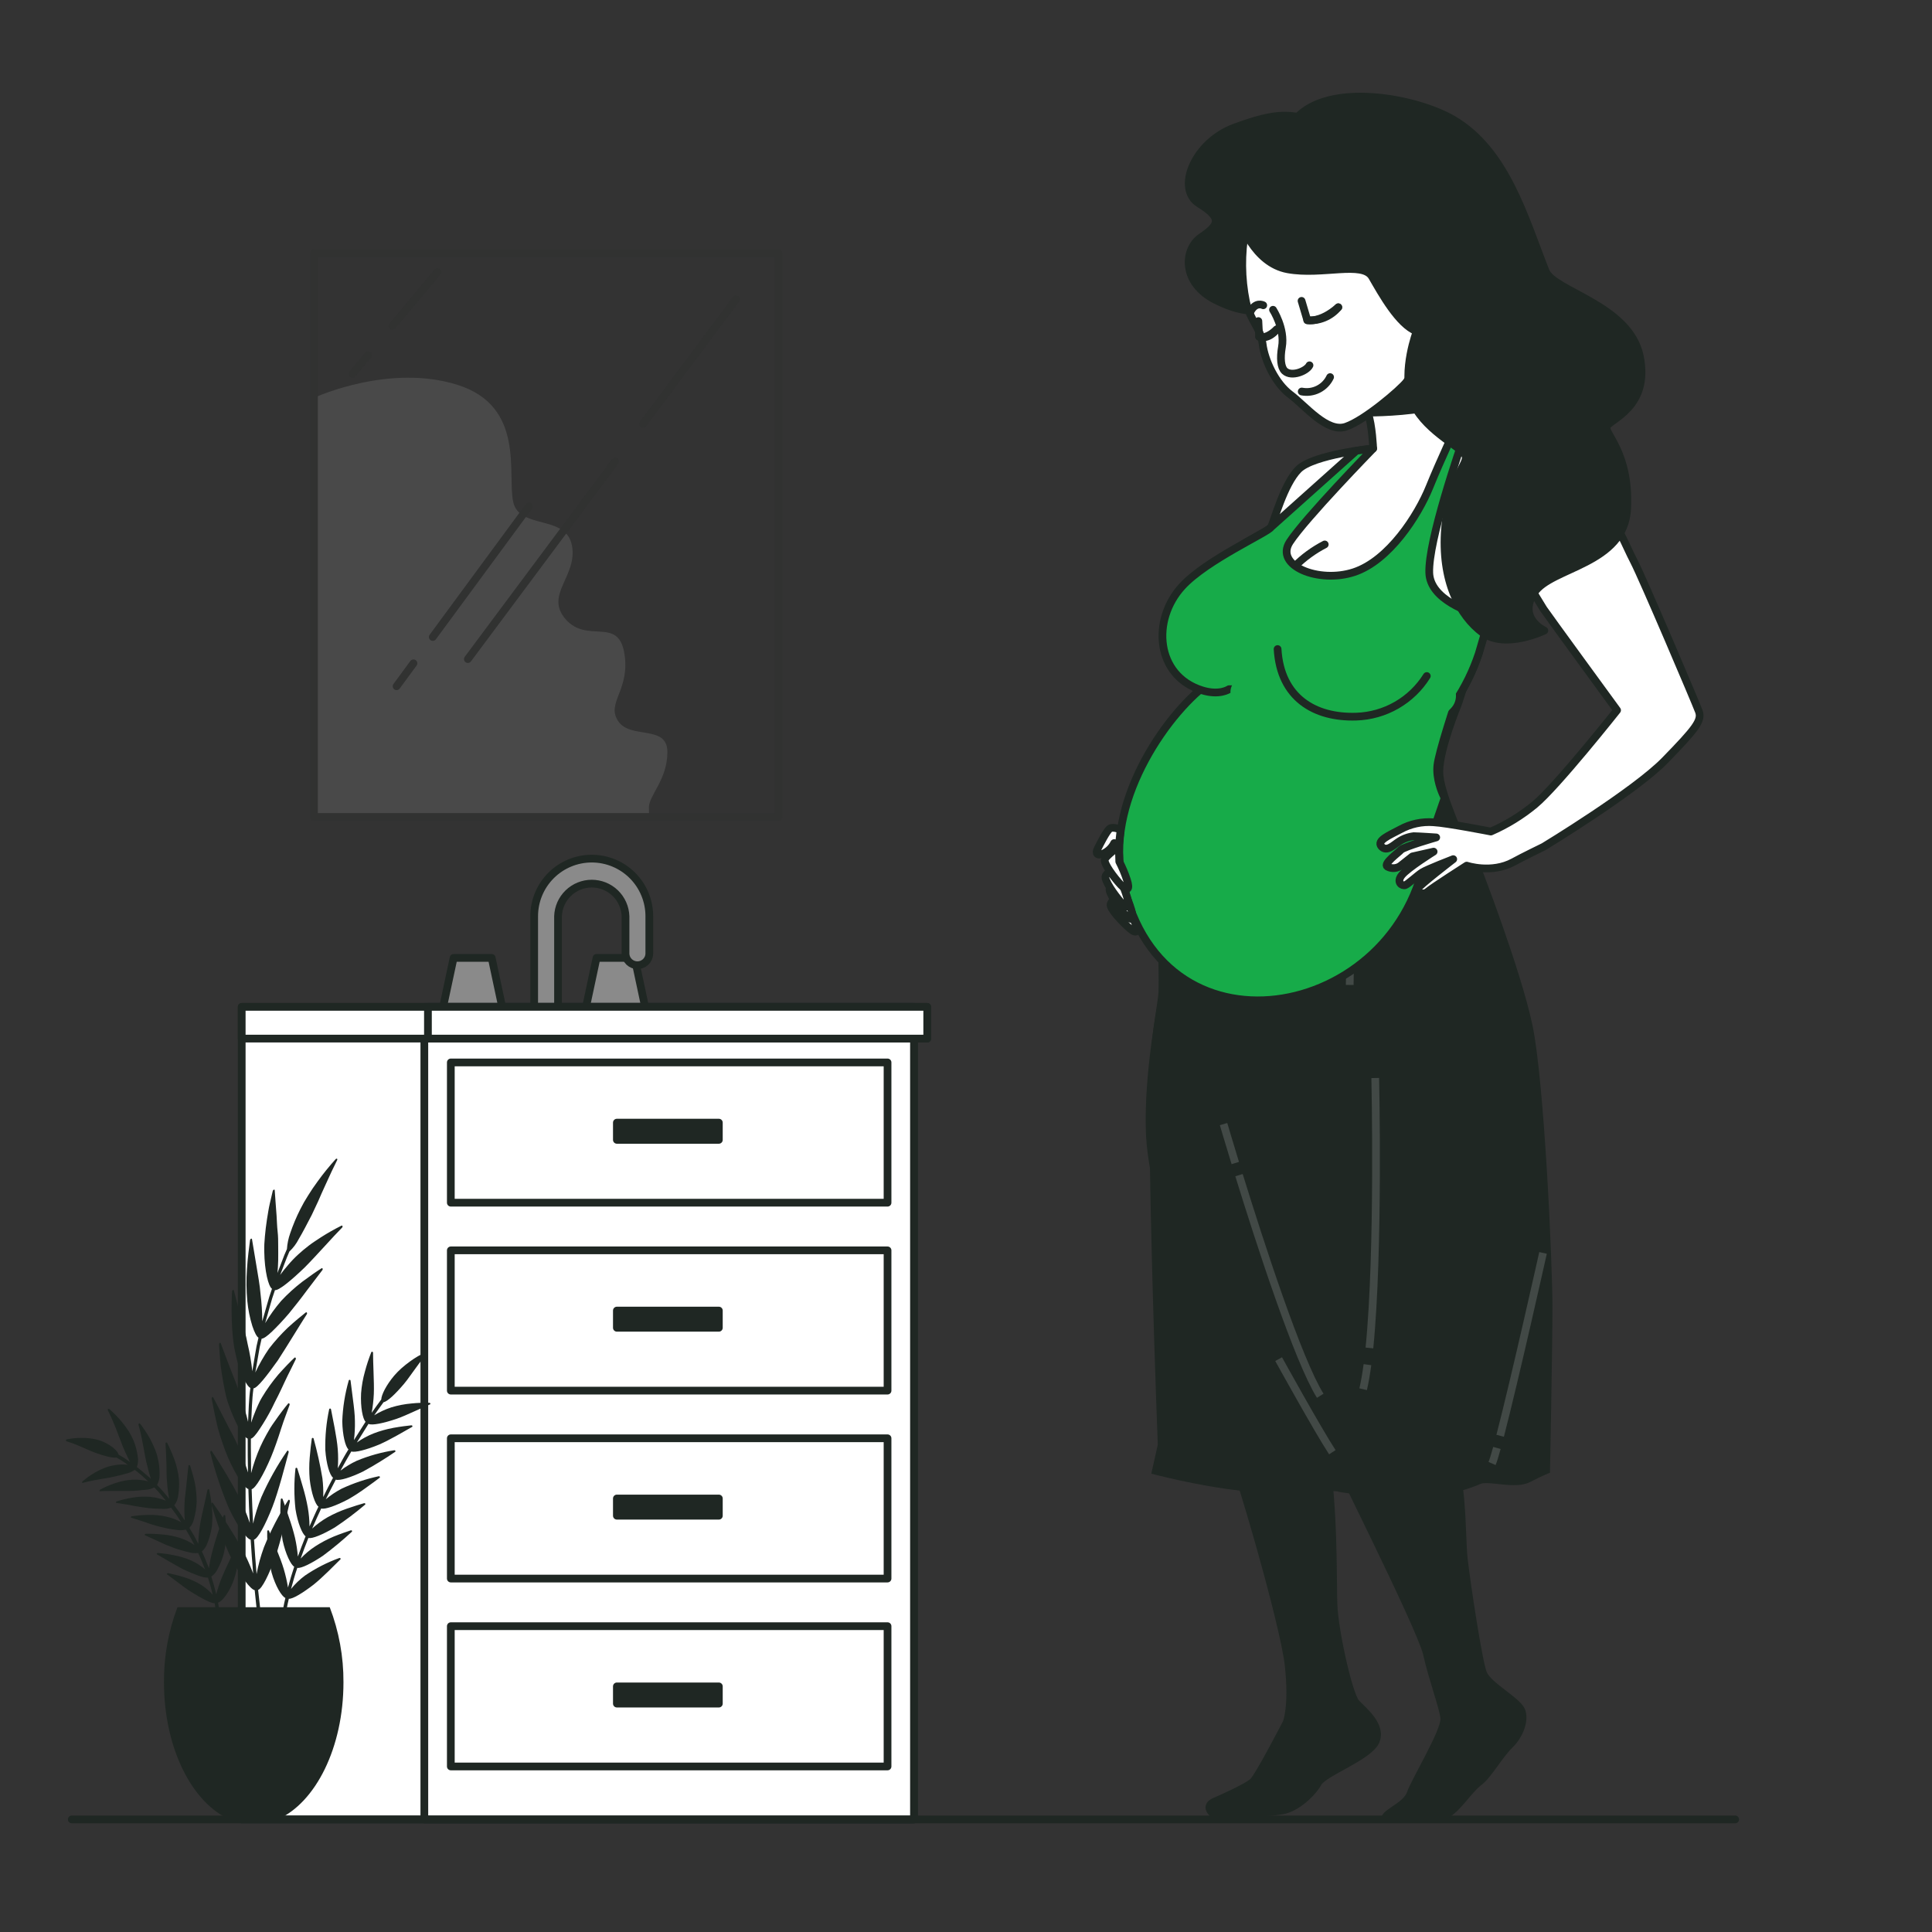 <svg width="200" height="200" viewBox="0 0 200 200" fill="none" xmlns="http://www.w3.org/2000/svg">
<rect x="0" y="0" width="200" height="200" fill="#333333" stroke="none"/>
<g opacity="0.12">
<path d="M63.995 74.652C62.716 72.737 65.269 71.446 64.632 67.623C63.995 63.799 60.797 66.665 58.56 64.108C56.324 61.55 59.839 59.635 59.201 56.44C58.564 53.246 53.771 54.837 53.129 51.968C52.488 49.098 54.408 42.064 47.362 39.84C40.316 37.615 32.665 41.114 32.665 41.114L32.489 42.958V84.572H67.209C67.189 84.215 67.173 83.874 67.173 83.598C67.173 82.32 69.089 80.724 69.089 77.847C69.089 74.969 65.269 76.568 63.995 74.652Z" fill="#1F2723"/>
<path opacity="0.93" d="M63.995 74.652C62.716 72.737 65.269 71.446 64.632 67.623C63.995 63.799 60.797 66.665 58.56 64.108C56.324 61.55 59.839 59.635 59.201 56.44C58.564 53.246 53.771 54.837 53.129 51.968C52.488 49.098 54.408 42.064 47.362 39.84C40.316 37.615 32.665 41.114 32.665 41.114L32.489 42.958V84.572H67.209C67.189 84.215 67.173 83.874 67.173 83.598C67.173 82.32 69.089 80.724 69.089 77.847C69.089 74.969 65.269 76.568 63.995 74.652Z" fill="white"/>
<path d="M80.588 26.212H32.505V84.572H80.588V26.212Z" stroke="#1F2723" stroke-width="0.8" stroke-linecap="round" stroke-linejoin="round"/>
<path d="M63.675 47.775L48.432 68.228" stroke="#1F2723" stroke-width="0.8" stroke-linecap="round" stroke-linejoin="round"/>
<path d="M76.191 30.982L66.572 43.888" stroke="#1F2723" stroke-width="0.8" stroke-linecap="round" stroke-linejoin="round"/>
<path d="M42.801 68.664L41.054 71.041" stroke="#1F2723" stroke-width="0.8" stroke-linecap="round" stroke-linejoin="round"/>
<path d="M54.757 52.416L44.801 65.943" stroke="#1F2723" stroke-width="0.8" stroke-linecap="round" stroke-linejoin="round"/>
<path d="M38.096 36.777L36.485 38.713" stroke="#1F2723" stroke-width="0.8" stroke-linecap="round" stroke-linejoin="round"/>
<path d="M45.27 28.172L40.633 33.735" stroke="#1F2723" stroke-width="0.8" stroke-linecap="round" stroke-linejoin="round"/>
</g>
<path d="M52.216 105.325H45.639L46.957 99.161H50.901L52.216 105.325Z" fill="#8A8A8A" stroke="#1F2723" stroke-width="0.8" stroke-linecap="round" stroke-linejoin="round"/>
<path d="M67.013 105.325H60.436L61.751 99.161H65.698L67.013 105.325Z" fill="#8A8A8A" stroke="#1F2723" stroke-width="0.8" stroke-linecap="round" stroke-linejoin="round"/>
<path d="M56.532 106.772C56.37 106.772 56.21 106.74 56.06 106.678C55.91 106.616 55.774 106.525 55.66 106.41C55.545 106.295 55.454 106.159 55.392 106.01C55.33 105.86 55.298 105.699 55.298 105.537V94.844C55.298 93.263 55.926 91.748 57.044 90.63C58.161 89.512 59.677 88.884 61.258 88.884C62.838 88.884 64.354 89.512 65.472 90.63C66.59 91.748 67.217 93.263 67.217 94.844V98.756C67.2 99.071 67.062 99.367 66.833 99.583C66.603 99.799 66.3 99.92 65.985 99.92C65.67 99.92 65.367 99.799 65.137 99.583C64.908 99.367 64.77 99.071 64.753 98.756V94.848C64.722 93.942 64.34 93.084 63.689 92.454C63.037 91.824 62.166 91.472 61.26 91.472C60.353 91.472 59.482 91.824 58.831 92.454C58.179 93.084 57.797 93.942 57.767 94.848V105.529C57.768 105.692 57.737 105.853 57.675 106.004C57.614 106.155 57.523 106.292 57.408 106.407C57.293 106.523 57.157 106.614 57.007 106.677C56.856 106.739 56.695 106.772 56.532 106.772Z" fill="#8A8A8A" stroke="#1F2723" stroke-width="0.8" stroke-linecap="round" stroke-linejoin="round"/>
<path d="M94.615 104.231H25.022V188.345H94.615V104.231Z" fill="white" stroke="#1F2723" stroke-width="0.8" stroke-linecap="round" stroke-linejoin="round"/>
<path d="M94.615 104.231H43.927V188.345H94.615V104.231Z" fill="white" stroke="#1F2723" stroke-width="0.8" stroke-linecap="round" stroke-linejoin="round"/>
<path d="M95.986 104.231H25.022V107.517H95.986V104.231Z" fill="white" stroke="#1F2723" stroke-width="0.8" stroke-linecap="round" stroke-linejoin="round"/>
<path d="M95.986 104.231H44.3V107.517H95.986V104.231Z" fill="white" stroke="#1F2723" stroke-width="0.8" stroke-linecap="round" stroke-linejoin="round"/>
<path d="M91.878 109.982H46.669V124.503H91.878V109.982Z" fill="white" stroke="#1F2723" stroke-width="0.8" stroke-linecap="round" stroke-linejoin="round"/>
<path d="M74.415 116.214H63.858V117.998H74.415V116.214Z" fill="#1F2723" stroke="#1F2723" stroke-width="0.8" stroke-linecap="round" stroke-linejoin="round"/>
<path d="M91.878 129.437H46.669V143.957H91.878V129.437Z" fill="white" stroke="#1F2723" stroke-width="0.8" stroke-linecap="round" stroke-linejoin="round"/>
<path d="M74.415 135.669H63.858V137.452H74.415V135.669Z" fill="#1F2723" stroke="#1F2723" stroke-width="0.8" stroke-linecap="round" stroke-linejoin="round"/>
<path d="M91.878 148.891H46.669V163.411H91.878V148.891Z" fill="white" stroke="#1F2723" stroke-width="0.8" stroke-linecap="round" stroke-linejoin="round"/>
<path d="M74.415 155.123H63.858V156.907H74.415V155.123Z" fill="#1F2723" stroke="#1F2723" stroke-width="0.8" stroke-linecap="round" stroke-linejoin="round"/>
<path d="M91.878 168.341H46.669V182.862H91.878V168.341Z" fill="white" stroke="#1F2723" stroke-width="0.8" stroke-linecap="round" stroke-linejoin="round"/>
<path d="M74.415 174.574H63.858V176.357H74.415V174.574Z" fill="#1F2723" stroke="#1F2723" stroke-width="0.8" stroke-linecap="round" stroke-linejoin="round"/>
<path d="M7.431 188.345H179.627" stroke="#1F2723" stroke-width="0.8" stroke-linecap="round" stroke-linejoin="round"/>
<path d="M16.329 150.935C16.259 150.61 16.157 150.293 16.024 149.989C15.886 149.644 15.728 149.307 15.552 148.979C15.243 148.417 14.891 147.881 14.497 147.376C14.483 147.361 14.464 147.351 14.444 147.347C14.423 147.344 14.402 147.347 14.384 147.356C14.365 147.366 14.35 147.381 14.341 147.4C14.332 147.418 14.329 147.44 14.333 147.46C14.389 147.672 14.457 147.957 14.537 148.262C14.618 148.566 14.682 148.955 14.754 149.32C14.91 150.045 15.014 150.819 15.155 151.368L15.391 152.322C15.456 152.578 15.533 152.831 15.624 153.079L14.898 152.462C14.666 152.249 14.405 152.061 14.161 151.865C14.291 151.535 14.327 151.176 14.265 150.827C14.193 150.227 14.04 149.641 13.808 149.083C13.673 148.776 13.518 148.479 13.343 148.193C13.138 147.875 12.916 147.567 12.678 147.272C12.264 146.762 11.805 146.29 11.307 145.861C11.29 145.848 11.27 145.841 11.249 145.84C11.227 145.84 11.207 145.847 11.19 145.86C11.173 145.873 11.161 145.891 11.155 145.911C11.149 145.932 11.151 145.953 11.159 145.973C11.259 146.177 11.391 146.446 11.528 146.751L11.952 147.753C12.217 148.45 12.498 149.175 12.706 149.72C12.842 150.049 12.974 150.354 13.107 150.618C13.239 150.883 13.343 151.139 13.451 151.34L12.874 150.939L12.273 150.582C12.241 150.46 12.182 150.346 12.101 150.249C11.98 150.104 11.846 149.97 11.7 149.849C11.281 149.53 10.814 149.28 10.317 149.107C9.723 148.928 9.106 148.843 8.486 148.855C7.947 148.841 7.408 148.894 6.882 149.011C6.802 149.031 6.81 149.175 6.882 149.195C7.363 149.346 7.836 149.522 8.297 149.724C8.846 149.949 9.407 150.229 9.86 150.386C10.798 150.73 11.648 150.951 12.053 150.883L12.65 151.235C12.842 151.356 13.051 151.492 13.223 151.636C12.974 151.606 12.724 151.596 12.473 151.604C12.176 151.626 11.88 151.666 11.588 151.724C11.298 151.787 11.015 151.877 10.742 151.993C10.439 152.113 10.146 152.255 9.864 152.418C9.58 152.582 9.319 152.75 9.095 152.911C8.87 153.071 8.694 153.231 8.546 153.348C8.486 153.4 8.486 153.532 8.546 153.512C8.818 153.428 9.283 153.328 9.82 153.223L10.654 153.075C10.93 153.035 11.207 152.991 11.455 152.935C12.021 152.811 12.562 152.702 13.014 152.562C13.351 152.492 13.669 152.356 13.952 152.161C14.189 152.354 14.437 152.53 14.662 152.734L15.339 153.352C15.096 153.286 14.848 153.239 14.598 153.211C14.301 153.172 14.002 153.161 13.704 153.179C13.076 153.217 12.457 153.344 11.864 153.556C11.574 153.651 11.289 153.761 11.011 153.885C10.75 154.005 10.534 154.117 10.369 154.205C10.297 154.245 10.273 154.374 10.341 154.37C10.642 154.342 11.143 154.346 11.692 154.342C11.976 154.342 12.261 154.342 12.554 154.342H13.383C13.956 154.342 14.534 154.277 14.986 154.229C15.33 154.217 15.668 154.133 15.976 153.981C16.409 154.41 16.778 154.887 17.179 155.356C16.666 155.147 16.126 155.012 15.576 154.955C14.945 154.903 14.311 154.931 13.688 155.039C13.145 155.129 12.61 155.256 12.085 155.42C12.005 155.448 11.964 155.572 12.033 155.576L13.403 155.796C13.948 155.917 14.606 156.009 15.095 156.081C15.626 156.15 16.162 156.187 16.698 156.193C17.04 156.227 17.386 156.188 17.712 156.077L18.257 156.814L18.766 157.58C18.278 157.313 17.754 157.117 17.211 156.999C16.586 156.862 15.947 156.802 15.307 156.822C14.753 156.835 14.2 156.881 13.652 156.959C13.564 156.959 13.511 157.087 13.58 157.111C13.872 157.211 14.381 157.372 14.934 157.54C15.485 157.747 16.047 157.923 16.618 158.065C17.145 158.2 17.68 158.3 18.221 158.366C18.56 158.431 18.91 158.424 19.247 158.345L19.708 159.147L20.137 159.949C19.679 159.633 19.178 159.386 18.65 159.215C18.042 159.016 17.412 158.893 16.774 158.846C16.215 158.791 15.653 158.768 15.091 158.778C15.002 158.778 14.934 158.895 15.002 158.923C15.311 159.055 15.78 159.291 16.333 159.532C16.855 159.787 17.39 160.014 17.936 160.213C18.447 160.401 18.969 160.555 19.499 160.674C19.828 160.777 20.175 160.809 20.517 160.766C20.782 161.319 21.002 161.888 21.227 162.458C20.805 162.095 20.336 161.793 19.832 161.56C19.247 161.304 18.636 161.116 18.008 160.999C17.459 160.886 16.904 160.808 16.345 160.766C16.257 160.766 16.177 160.866 16.245 160.903C16.533 161.059 16.974 161.339 17.495 161.632C18.016 161.925 18.561 162.249 19.018 162.478C20.096 162.975 21.107 163.379 21.527 163.311L21.792 164.189L22.02 165.075C21.648 164.664 21.219 164.309 20.746 164.021C20.199 163.699 19.616 163.442 19.01 163.255C18.483 163.093 17.948 162.96 17.407 162.854C17.323 162.854 17.231 162.931 17.287 162.975C17.531 163.167 17.984 163.476 18.437 163.828C18.89 164.181 19.407 164.558 19.852 164.83C20.846 165.447 21.808 165.973 22.221 165.969C22.332 166.564 22.405 167.167 22.437 167.772C22.437 167.844 22.517 167.9 22.617 167.904C22.639 167.907 22.66 167.904 22.681 167.898C22.701 167.892 22.721 167.881 22.737 167.868C22.753 167.854 22.767 167.837 22.777 167.818C22.787 167.798 22.792 167.777 22.794 167.756C22.763 167.135 22.689 166.516 22.573 165.904C22.974 165.796 23.692 164.914 24.177 163.636C24.406 162.988 24.56 162.315 24.633 161.632C24.706 161.024 24.744 160.413 24.746 159.8C24.745 159.778 24.737 159.758 24.722 159.741C24.707 159.725 24.687 159.715 24.666 159.712C24.644 159.709 24.622 159.714 24.604 159.726C24.585 159.737 24.572 159.755 24.565 159.776L23.792 161.48C23.467 162.153 23.154 162.83 22.938 163.363C22.72 163.91 22.535 164.47 22.385 165.039C22.313 164.73 22.229 164.425 22.148 164.117L21.876 163.207C22.166 163.005 22.394 162.728 22.537 162.405C22.825 161.886 23.042 161.331 23.183 160.754C23.336 160.086 23.414 159.403 23.415 158.718C23.415 158.113 23.383 157.508 23.319 156.907C23.319 156.814 23.171 156.814 23.139 156.907C23.018 157.307 22.782 157.989 22.553 158.678C22.325 159.367 22.113 160.077 21.976 160.626C21.821 161.193 21.706 161.77 21.631 162.353C21.403 161.764 21.171 161.175 20.898 160.602C21.163 160.369 21.362 160.071 21.475 159.736C21.692 159.185 21.845 158.611 21.932 158.025C22.003 157.351 22.003 156.671 21.932 155.997C21.872 155.398 21.781 154.803 21.66 154.213C21.64 154.121 21.499 154.137 21.479 154.233C21.399 154.634 21.235 155.34 21.078 156.049C20.922 156.758 20.746 157.496 20.678 158.053C20.589 158.634 20.538 159.221 20.525 159.808L20.084 158.967L19.604 158.165C19.842 157.906 20.006 157.588 20.08 157.243C20.238 156.674 20.332 156.09 20.361 155.5C20.362 154.827 20.297 154.156 20.169 153.496C20.012 152.795 19.812 152.129 19.68 151.72C19.652 151.624 19.507 151.656 19.503 151.752L19.307 153.6C19.247 154.326 19.114 155.083 19.102 155.64C19.073 156.227 19.083 156.814 19.131 157.4L18.605 156.598L18.04 155.833C18.256 155.553 18.395 155.221 18.441 154.871C18.537 154.284 18.564 153.688 18.521 153.095C18.447 152.411 18.29 151.738 18.056 151.091C17.838 150.504 17.588 149.928 17.307 149.368C17.295 149.35 17.279 149.337 17.259 149.33C17.239 149.323 17.218 149.323 17.198 149.329C17.178 149.336 17.16 149.348 17.148 149.365C17.136 149.382 17.13 149.403 17.131 149.424C17.167 149.865 17.191 150.594 17.223 151.328C17.255 152.061 17.223 152.843 17.291 153.4C17.327 153.989 17.402 154.576 17.515 155.155C17.115 154.666 16.714 154.173 16.257 153.728C16.431 153.421 16.521 153.072 16.517 152.718C16.535 152.118 16.471 151.518 16.329 150.935Z" fill="#1F2723"/>
<path d="M29.912 135.969C30.441 135.32 31.146 134.434 31.767 133.588L33.371 131.48C33.459 131.372 33.371 131.228 33.282 131.296C32.818 131.585 32.08 132.098 31.279 132.695C30.507 133.289 29.785 133.945 29.118 134.655C28.498 135.377 27.94 136.151 27.451 136.967L27.932 135.256L28.18 134.398L28.465 133.552C28.866 133.605 30.104 132.587 31.523 131.224C32.725 130.021 34.557 127.933 35.415 127.08C35.511 126.979 35.451 126.827 35.343 126.883C34.615 127.246 33.907 127.647 33.222 128.086C32.822 128.354 32.369 128.635 31.976 128.939C31.583 129.244 31.21 129.545 30.894 129.841C30.516 130.185 30.162 130.553 29.832 130.943C29.515 131.308 29.235 131.661 29.002 131.981C29.323 131.18 29.607 130.346 29.96 129.553C30.357 129.181 30.685 128.743 30.93 128.258C31.331 127.597 31.776 126.715 32.273 125.769C32.481 125.344 32.701 124.847 32.946 124.334C33.058 124.074 33.178 123.805 33.294 123.533L33.659 122.731C34.132 121.681 34.593 120.691 34.898 120.102C34.97 119.966 34.854 119.881 34.745 119.998C34.084 120.729 33.463 121.495 32.886 122.294L32.369 123.024C32.204 123.272 32.044 123.525 31.888 123.769C31.594 124.224 31.326 124.695 31.086 125.18C30.678 125.985 30.329 126.818 30.04 127.673C29.853 128.198 29.74 128.747 29.703 129.304L29.439 129.913L29.198 130.538L28.721 131.781C28.762 131.38 28.786 130.951 28.798 130.474C28.81 129.997 28.798 129.48 28.798 128.951C28.798 128.506 28.798 128.001 28.738 127.476C28.677 126.951 28.669 126.41 28.633 125.873C28.545 124.815 28.489 123.833 28.441 123.228C28.441 123.088 28.269 123.144 28.233 123.296C28.152 123.633 28.052 124.078 27.932 124.583C27.812 125.088 27.732 125.657 27.635 126.238C27.539 126.819 27.479 127.42 27.423 127.981C27.369 128.497 27.346 129.015 27.355 129.532C27.387 131.605 27.788 133.172 28.156 133.412L27.876 134.246C27.788 134.526 27.712 134.807 27.631 135.091L27.15 136.779C27.145 135.833 27.085 134.888 26.97 133.949C26.902 133.067 26.698 131.945 26.525 130.911C26.353 129.877 26.189 128.883 26.088 128.294C26.068 128.158 25.908 128.226 25.884 128.382C25.796 129.072 25.639 130.19 25.567 131.372C25.487 132.476 25.499 133.585 25.603 134.687C25.687 135.565 25.862 136.433 26.124 137.276C26.345 137.941 26.573 138.37 26.758 138.478L26.561 139.336L26.409 140.202L26.12 141.953C26.019 141.009 25.858 140.072 25.639 139.147C25.483 138.278 25.186 137.196 24.89 136.162C24.593 135.128 24.377 134.182 24.213 133.592C24.177 133.46 24.028 133.544 24.02 133.701C23.936 135.099 23.924 138.246 24.361 140.029C24.762 142.061 25.539 143.516 25.92 143.676C25.756 144.839 25.74 146.013 25.68 147.183C25.591 146.807 25.479 146.382 25.339 145.917C25.271 145.688 25.195 145.448 25.114 145.203C25.034 144.959 24.946 144.71 24.874 144.458C24.621 143.608 24.189 142.558 23.796 141.56C23.403 140.562 23.074 139.636 22.854 139.063C22.802 138.931 22.662 139.035 22.674 139.196C22.698 139.544 22.73 139.997 22.77 140.526C22.804 141.093 22.869 141.657 22.962 142.218C23.058 142.807 23.166 143.42 23.279 143.965C23.339 144.246 23.395 144.514 23.463 144.767C23.531 145.019 23.619 145.26 23.696 145.476C23.983 146.313 24.341 147.124 24.766 147.901C25.126 148.49 25.439 148.859 25.643 148.923C25.643 150.089 25.643 151.259 25.672 152.43C25.397 151.53 25.07 150.648 24.689 149.788C24.517 149.388 24.289 148.935 24.056 148.478C23.936 148.249 23.808 148.021 23.684 147.788C23.559 147.556 23.443 147.308 23.323 147.075L22.08 144.67C22.012 144.546 21.888 144.67 21.916 144.823C22.048 145.52 22.269 146.658 22.545 147.809C22.83 148.845 23.179 149.862 23.591 150.855C24.393 152.71 25.303 154.037 25.712 154.145C25.746 155.315 25.794 156.483 25.856 157.648C25.553 156.759 25.197 155.889 24.79 155.043C23.923 153.39 22.969 151.785 21.932 150.233C21.856 150.121 21.736 150.233 21.776 150.386C22.269 152.367 22.918 154.306 23.716 156.185C24.593 158.009 25.535 159.307 25.948 159.391C26.024 160.558 26.104 161.72 26.209 162.886C25.873 162.009 25.488 161.151 25.054 160.317C24.134 158.691 23.128 157.115 22.04 155.596C21.964 155.488 21.848 155.596 21.888 155.756C22.265 157.031 23.199 159.9 24.028 161.471C24.958 163.267 25.948 164.534 26.365 164.614C26.477 165.776 26.601 166.934 26.766 168.093C26.766 168.237 26.882 168.345 26.978 168.333C27.074 168.321 27.138 168.193 27.122 168.044C26.974 166.894 26.85 165.74 26.721 164.586C27.122 164.465 27.844 163.031 28.517 161.135C29.086 159.496 29.72 156.67 30.004 155.436C30.036 155.295 29.912 155.187 29.84 155.299C28.855 156.844 28.012 158.475 27.323 160.173C26.992 161.075 26.738 162.002 26.561 162.946C26.457 161.744 26.373 160.57 26.297 159.383C26.698 159.279 27.471 157.864 28.201 155.993C28.83 154.39 29.543 151.584 29.876 150.354C29.912 150.213 29.792 150.101 29.72 150.209C28.685 151.714 27.793 153.312 27.054 154.983C26.696 155.873 26.411 156.791 26.201 157.728C26.14 156.526 26.088 155.351 26.052 154.161C26.453 154.069 27.275 152.682 28.056 150.835C28.393 150.033 28.77 148.947 29.098 147.905C29.427 146.863 29.788 146.001 29.976 145.444C30.02 145.32 29.904 145.203 29.828 145.296C29.491 145.696 28.946 146.406 28.385 147.219C28.245 147.42 28.1 147.62 27.964 147.845C27.828 148.069 27.703 148.289 27.583 148.51C27.339 148.951 27.114 149.388 26.938 149.788C26.552 150.666 26.237 151.574 25.996 152.502C25.996 151.299 25.96 150.121 25.972 148.931C26.169 148.891 26.489 148.53 26.862 147.957C27.334 147.252 27.765 146.52 28.152 145.765C28.249 145.58 28.345 145.364 28.445 145.163L28.786 144.494C29.014 144.033 29.242 143.548 29.459 143.075C29.675 142.602 29.908 142.145 30.108 141.745C30.309 141.344 30.481 140.987 30.613 140.719C30.669 140.598 30.569 140.47 30.481 140.554C30.08 140.927 29.463 141.56 28.802 142.306C28.178 143.043 27.615 143.83 27.118 144.658C26.983 144.881 26.863 145.113 26.758 145.352C26.649 145.58 26.553 145.809 26.461 146.033C26.277 146.474 26.12 146.899 26 147.275C26.064 146.073 26.076 144.903 26.241 143.724C26.641 143.688 27.619 142.43 28.758 140.831C29.675 139.424 31.11 137.051 31.759 136.049C31.832 135.933 31.759 135.793 31.647 135.869C31.222 136.206 30.525 136.775 29.788 137.448C29.088 138.119 28.44 138.841 27.848 139.608C27.309 140.393 26.835 141.22 26.429 142.081L26.734 140.326L26.886 139.448L27.086 138.578C27.291 138.578 27.679 138.302 28.168 137.833C28.657 137.364 29.279 136.711 29.912 135.969Z" fill="#1F2723"/>
<path d="M39.238 149.544C40.356 149.063 41.968 148.101 42.661 147.713C42.741 147.668 42.685 147.54 42.589 147.548C42.188 147.588 41.479 147.673 40.737 147.809C40.03 147.938 39.336 148.132 38.665 148.39C38.055 148.632 37.477 148.947 36.942 149.328C37.343 148.674 37.743 148.037 38.144 147.4C38.513 147.584 39.707 147.328 41.034 146.883C41.603 146.691 42.296 146.37 42.942 146.081C43.587 145.793 44.168 145.536 44.517 145.38C44.597 145.348 44.549 145.22 44.453 145.216C43.841 145.2 43.23 145.222 42.621 145.284C41.91 145.345 41.208 145.479 40.525 145.685C39.899 145.889 39.299 146.166 38.737 146.51C39.058 146.057 39.375 145.6 39.707 145.156C40.108 145.091 40.95 144.29 41.823 143.256C42.012 143.027 42.224 142.759 42.433 142.454L43.082 141.56C43.441 141.053 43.827 140.566 44.24 140.102C44.253 140.085 44.261 140.066 44.262 140.045C44.263 140.024 44.257 140.004 44.245 139.986C44.233 139.969 44.216 139.956 44.197 139.95C44.177 139.943 44.156 139.943 44.136 139.949C43.545 140.214 42.983 140.541 42.461 140.923C42.14 141.148 41.839 141.4 41.551 141.649C41.29 141.883 41.044 142.133 40.813 142.398C39.968 143.4 39.483 144.402 39.467 144.875C39.122 145.328 38.801 145.797 38.473 146.258C38.592 145.616 38.666 144.966 38.697 144.314C38.725 143.681 38.697 142.855 38.669 142.057C38.641 141.26 38.617 140.494 38.617 140.021C38.616 139.999 38.607 139.977 38.592 139.96C38.577 139.943 38.556 139.932 38.533 139.929C38.511 139.926 38.487 139.932 38.468 139.944C38.449 139.957 38.435 139.975 38.429 139.997C38.174 140.644 37.957 141.305 37.779 141.977C37.57 142.713 37.436 143.467 37.379 144.23C37.306 145.693 37.555 146.895 37.843 147.18C37.443 147.809 37.042 148.438 36.641 149.079C36.721 148.432 36.754 147.78 36.741 147.127C36.741 146.494 36.645 145.681 36.541 144.895C36.437 144.109 36.349 143.364 36.288 142.911C36.284 142.889 36.272 142.87 36.255 142.856C36.238 142.842 36.216 142.834 36.194 142.834C36.172 142.834 36.151 142.842 36.134 142.856C36.116 142.87 36.105 142.889 36.1 142.911C35.708 144.284 35.483 145.7 35.431 147.127C35.459 148.586 35.755 149.765 36.072 150.041C35.671 150.682 35.323 151.336 34.966 151.993C35.016 151.343 35.016 150.691 34.966 150.041C34.874 148.791 34.433 146.783 34.264 145.885C34.26 145.863 34.248 145.844 34.231 145.83C34.214 145.816 34.192 145.808 34.17 145.808C34.148 145.808 34.127 145.816 34.11 145.83C34.092 145.844 34.081 145.863 34.076 145.885C33.78 147.269 33.645 148.682 33.675 150.097C33.776 151.544 34.128 152.71 34.477 152.971C34.12 153.628 33.791 154.302 33.459 154.975C33.483 154.324 33.454 153.673 33.375 153.027C33.144 151.644 32.841 150.274 32.465 148.923C32.46 148.901 32.449 148.882 32.431 148.868C32.414 148.854 32.393 148.846 32.371 148.846C32.349 148.846 32.327 148.854 32.31 148.868C32.293 148.882 32.281 148.901 32.277 148.923C32.212 149.376 32.12 150.125 32.06 150.895C31.997 151.64 31.997 152.39 32.06 153.135C32.224 154.57 32.629 155.724 32.966 155.969C32.637 156.642 32.345 157.332 32.04 158.013C32.035 157.361 31.976 156.711 31.864 156.069C31.732 155.337 31.558 154.613 31.343 153.901C31.134 153.151 30.91 152.442 30.774 152.009C30.768 151.989 30.756 151.972 30.739 151.959C30.722 151.947 30.702 151.94 30.681 151.94C30.661 151.94 30.64 151.947 30.624 151.959C30.607 151.972 30.595 151.989 30.589 152.009C30.435 153.412 30.435 154.827 30.589 156.229C30.814 157.664 31.291 158.798 31.635 159.035C31.359 159.728 31.086 160.426 30.834 161.131C30.782 160.481 30.684 159.836 30.541 159.199C30.365 158.472 30.151 157.755 29.9 157.051C29.655 156.31 29.407 155.604 29.251 155.175C29.242 155.156 29.228 155.139 29.209 155.129C29.19 155.118 29.169 155.114 29.148 155.118C29.126 155.121 29.107 155.131 29.092 155.147C29.077 155.162 29.068 155.182 29.066 155.203C28.963 156.623 29.027 158.05 29.255 159.456C29.563 160.887 30.108 161.985 30.457 162.185C30.216 162.895 30.008 163.616 29.812 164.337C29.708 163.691 29.562 163.053 29.375 162.426C29.022 161.223 28.172 159.315 27.848 158.47C27.839 158.449 27.823 158.433 27.803 158.423C27.784 158.412 27.761 158.409 27.739 158.414C27.718 158.419 27.698 158.431 27.684 158.449C27.67 158.466 27.663 158.488 27.663 158.51C27.634 159.947 27.785 161.383 28.112 162.782C28.513 164.201 29.158 165.255 29.543 165.42C29.367 166.15 29.233 166.89 29.142 167.636C29.14 167.659 29.142 167.683 29.148 167.705C29.155 167.728 29.166 167.749 29.181 167.767C29.196 167.785 29.215 167.799 29.235 167.81C29.256 167.821 29.279 167.827 29.303 167.828C29.349 167.832 29.394 167.818 29.43 167.79C29.467 167.762 29.491 167.721 29.499 167.676C29.593 166.945 29.727 166.22 29.9 165.504C30.301 165.54 31.339 164.902 32.437 164.061C33.375 163.319 34.665 161.989 35.242 161.424C35.306 161.359 35.218 161.251 35.13 161.283C33.867 161.739 32.668 162.353 31.559 163.111C31.027 163.508 30.546 163.97 30.128 164.486C30.325 163.756 30.529 163.027 30.778 162.305C31.178 162.382 32.264 161.832 33.427 161.055C34.47 160.279 35.47 159.448 36.425 158.566C36.493 158.502 36.425 158.39 36.321 158.418C35.92 158.55 35.25 158.778 34.549 159.063C33.882 159.343 33.24 159.683 32.633 160.077C32.081 160.437 31.574 160.863 31.122 161.343C31.371 160.626 31.647 159.917 31.924 159.211C32.325 159.315 33.439 158.839 34.653 158.125C35.747 157.4 36.796 156.611 37.795 155.76C37.868 155.7 37.795 155.584 37.695 155.608C37.294 155.724 36.605 155.929 35.892 156.181C35.209 156.419 34.548 156.714 33.916 157.063C33.34 157.394 32.802 157.788 32.313 158.237C32.621 157.54 32.918 156.843 33.251 156.157C33.651 156.281 34.785 155.869 36.056 155.203C36.669 154.853 37.261 154.469 37.831 154.053C38.429 153.632 38.974 153.223 39.302 152.975C39.379 152.919 39.302 152.799 39.21 152.819C37.886 153.102 36.598 153.534 35.371 154.105C34.785 154.412 34.235 154.78 33.727 155.203C34.068 154.526 34.405 153.841 34.761 153.171C35.138 153.312 36.312 152.947 37.567 152.338C38.716 151.714 39.832 151.031 40.91 150.29C40.986 150.238 40.91 150.113 40.825 150.129C39.491 150.334 38.185 150.699 36.938 151.215C36.338 151.492 35.77 151.835 35.246 152.238C35.611 151.572 35.98 150.907 36.369 150.254C36.753 150.39 37.944 150.081 39.238 149.544Z" fill="#1F2723"/>
<path d="M23.78 188.345H28.741C32.665 186.621 35.555 180.918 35.555 174.149C35.569 171.494 35.087 168.86 34.136 166.381H18.369C17.428 168.862 16.955 171.496 16.974 174.149C16.974 180.918 19.856 186.621 23.78 188.345Z" fill="#1F2723"/>
<path d="M130.78 31.902C130.78 31.902 129.416 32.845 125.862 31.07C122.308 29.295 122.5 25.808 124.347 24.552C126.193 23.296 126.582 22.585 124.132 21.073C121.682 19.562 123.622 14.721 127.852 13.183C132.081 11.645 133.57 11.6 137.097 12.874C140.625 14.148 146.15 21.136 146.602 25.696C147.053 30.256 143.061 32.983 138.309 33.743C133.556 34.504 130.78 31.902 130.78 31.902Z" fill="#1F2723" stroke="#1F2723" stroke-width="0.8" stroke-linecap="round" stroke-linejoin="round"/>
<path d="M127.313 71.499C127.313 71.499 126.602 75.424 126.901 78.152C127.201 80.879 127.348 84.987 127.433 87.723C127.518 90.459 120.116 93.75 120.205 95.959C120.295 98.167 120.38 101.221 120.326 102.7C120.272 104.18 118.811 110.967 119.021 117.176C119.231 123.386 122.942 133.687 122.942 133.687C122.942 133.687 124.529 137.111 124.627 140.058C124.725 143.004 126.375 148.105 127.278 149.978C128.181 151.851 132.947 168.125 133.407 172.43C133.868 176.735 133.184 178.336 133.184 178.336C133.184 178.336 130.314 183.911 129.701 184.461C129.089 185.011 126.572 186.146 125.763 186.49C124.953 186.835 125.159 187.353 125.485 187.657C125.812 187.961 127.913 187.787 127.913 187.787C127.913 187.787 131.284 187.675 132.75 187.416C134.217 187.157 135.848 185.628 136.448 184.55C137.047 183.473 141.727 181.845 142.411 180.24C143.095 178.635 141.151 177.111 140.386 176.306C139.622 175.501 138.129 168.795 138.039 166.055C137.95 163.314 138.12 155.938 137.073 149.862C136.027 143.786 134.686 138.35 134.686 138.35C134.686 138.35 134.95 130.441 135.316 128.845C135.683 127.249 143.583 108.231 144.396 104.202C145.21 100.174 153.69 94.318 152.519 90.459C151.347 86.601 148.973 82.148 149 79.828C149.027 77.508 150.878 73.019 150.878 73.019C150.878 73.019 151.942 70.14 151.897 68.772C151.852 67.404 152.246 66.653 146.702 64.748C141.158 62.844 131.014 65.169 129.436 65.222C127.858 65.276 127.241 69.398 127.313 71.499Z" fill="#1F2723" stroke="#1F2723" stroke-width="0.8" stroke-linecap="round" stroke-linejoin="round"/>
<path d="M148.776 94C148.776 94 147.26 99.074 146.934 101.931C146.608 104.788 143.053 110.841 140.675 114.927C138.296 119.014 135.31 127.647 134.416 131.997C133.522 136.347 132.485 140.491 133.289 142.467C134.094 144.443 136.866 148.35 136.987 148.981C137.107 149.611 146.706 168.571 147.323 171.29C147.94 174.008 148.977 176.713 149.111 177.866C149.245 179.02 146.058 184.29 145.678 185.466C145.298 186.642 143.205 187.255 143.022 188.086C142.839 188.918 144.931 188.336 145.459 188.426C145.986 188.515 148.731 188.632 149.876 188.171C151.02 187.711 152.317 185.56 153.345 184.791C154.373 184.022 155.464 181.979 156.586 180.888C157.708 179.797 158.374 177.982 157.82 176.842C157.266 175.702 154.36 174.218 153.899 173.073C153.439 171.929 152.227 163.962 151.928 161.338C151.628 158.714 152.022 152.213 149.634 146.92C147.247 141.626 145.244 140.334 145.244 140.334C145.244 140.334 145.096 139.074 145.079 138.546C145.061 138.019 153.703 129.565 155.71 126.65C157.717 123.735 149.683 117.487 149.876 116.95C150.068 116.414 150.01 112.612 149.876 105.45C149.742 98.288 150.39 94.997 148.776 94C137.125 94.765 145.468 94 147.323 94H148.776Z" fill="#1F2723"/>
<path d="M123.096 91.71C123.096 91.71 119.659 101.296 119.13 109.22C118.601 117.145 119.854 149.553 119.854 149.553L119.182 152.553C119.182 152.553 123.907 153.817 128.353 154.305C132.8 154.792 137.943 154.207 138.499 154.402C139.056 154.597 144.059 155.085 146.975 154.987C149.894 154.89 152.396 154.015 153.227 153.625C154.062 153.235 156.838 154.21 158.369 153.43C159.897 152.65 160.454 152.458 160.454 152.458C160.454 152.458 160.708 139.628 160.708 135.249C160.708 130.87 159.873 111.892 158.624 106.05C157.375 100.212 153.243 89.582 153.243 89.582L151.537 86H124.161L123.096 91.71Z" fill="#1F2723"/>
<path d="M154.961 149.89C154.742 150.686 154.567 151.252 154.456 151.5" stroke="white" stroke-opacity="0.16" stroke-width="0.8" stroke-miterlimit="10"/>
<path d="M159.734 129.7C159.734 129.7 156.854 142.622 155.295 148.631" stroke="white" stroke-opacity="0.16" stroke-width="0.8" stroke-miterlimit="10"/>
<path d="M141.558 141.268C141.426 142.24 141.279 143.098 141.112 143.812" stroke="white" stroke-opacity="0.16" stroke-width="0.8" stroke-miterlimit="10"/>
<path d="M142.365 111.596C142.365 111.596 142.771 129.538 141.761 139.541" stroke="white" stroke-opacity="0.16" stroke-width="0.8" stroke-miterlimit="10"/>
<path d="M128.262 121.65C130.445 128.717 134.359 140.784 136.67 144.491" stroke="white" stroke-opacity="0.16" stroke-width="0.8" stroke-miterlimit="10"/>
<path d="M126.663 116.365C126.663 116.365 127.129 117.956 127.876 120.396" stroke="white" stroke-opacity="0.16" stroke-width="0.8" stroke-miterlimit="10"/>
<path d="M132.363 140.697C132.363 140.697 136.392 147.995 137.923 150.333" stroke="white" stroke-opacity="0.16" stroke-width="0.8" stroke-miterlimit="10"/>
<path d="M139.864 89.992L139.724 101.961" stroke="white" stroke-opacity="0.16" stroke-width="0.8" stroke-miterlimit="10"/>
<path d="M138.754 89.212L138.475 96.803" stroke="white" stroke-opacity="0.16" stroke-width="0.8" stroke-miterlimit="10"/>
<path d="M139.927 39.757C140.584 40.699 141.147 41.704 141.608 42.756C142.055 44.004 142.149 46.422 142.149 46.422C142.149 46.422 135.957 47.053 134.424 48.582C132.89 50.111 131.871 54.041 131.571 54.577C131.272 55.114 125.451 57.416 123.971 60.836C122.491 64.256 124.19 67.466 125.071 68.597C125.609 69.285 126.232 69.901 126.926 70.43L127.056 71.163C127.056 71.163 138.586 75.634 150.603 72.692C151.649 71.133 152.479 69.44 153.071 67.658C153.827 65.106 154.962 61.167 154.962 61.167C154.962 61.167 158.749 54.72 158.539 51.144C158.329 47.567 155.633 46.078 154.023 45.287C152.414 44.495 151.681 44.522 151.341 44.326C151.001 44.129 147.04 38.25 146.468 36.587C145.895 34.924 139.927 39.757 139.927 39.757Z" fill="white" stroke="#1F2723" stroke-width="0.8" stroke-linecap="round" stroke-linejoin="round"/>
<path d="M146.468 36.587C145.882 34.919 139.936 39.757 139.936 39.757C140.584 40.686 141.141 41.676 141.599 42.712C143.213 42.712 146.705 42.573 149.548 41.818C148.287 39.944 146.794 37.553 146.468 36.587Z" fill="#1F2723" stroke="#1F2723" stroke-width="0.8" stroke-linecap="round" stroke-linejoin="round"/>
<path d="M134.044 58.618C134.953 57.711 135.996 56.95 137.137 56.361" stroke="#1F2723" stroke-width="0.8" stroke-linecap="round" stroke-linejoin="round"/>
<path d="M125.455 70.448C120.985 73.493 114.663 82.591 116.067 90.454C119.572 110.439 144.898 105.905 147.679 88.009" fill="#17AB49"/>
<path d="M125.455 70.448C120.985 73.493 114.663 82.591 116.067 90.454C119.572 110.439 144.898 105.905 147.679 88.009L149.55 82.601C149.238 82.038 148.65 80.575 148.8 79.224C148.95 77.873 150.488 73.158 151.239 70.969L141.484 75.284L130.978 72.658L125.455 70.448Z" fill="#17AB49"/>
<path d="M125.455 70.448C120.985 73.493 114.663 82.591 116.067 90.454C119.572 110.439 144.898 105.905 147.679 88.009L149.55 82.601C149.238 82.038 148.65 80.575 148.8 79.224C148.95 77.873 150.488 73.158 151.239 70.969L141.484 75.284L130.978 72.658L125.455 70.448Z" stroke="#1F2723" stroke-width="0.8" stroke-linecap="round" stroke-linejoin="round"/>
<path d="M116.264 92.122C116.264 92.122 115.124 93.137 114.972 93.584C114.82 94.031 116.192 95.444 116.921 96.092C117.65 96.74 117.94 96.485 117.48 95.48C117.195 94.858 116.861 94.26 116.483 93.691L116.264 92.122Z" fill="white" stroke="#1F2723" stroke-width="0.8" stroke-linecap="round" stroke-linejoin="round"/>
<path d="M116.362 90.664C116.362 90.664 115.092 91.509 114.882 91.934C114.672 92.359 115.835 93.946 116.469 94.683C117.104 95.421 117.422 95.216 117.104 94.156C116.907 93.503 116.659 92.866 116.362 92.251V90.664Z" fill="white" stroke="#1F2723" stroke-width="0.8" stroke-linecap="round" stroke-linejoin="round"/>
<path d="M115.937 89.395C115.937 89.395 114.667 90.244 114.457 90.665C114.247 91.085 115.41 92.676 116.044 93.414C116.679 94.152 116.997 93.946 116.679 92.886C116.482 92.233 116.234 91.597 115.937 90.982V89.395Z" fill="white" stroke="#1F2723" stroke-width="0.8" stroke-linecap="round" stroke-linejoin="round"/>
<path d="M115.821 87.624C115.821 87.624 114.578 88.519 114.377 88.934C114.176 89.35 115.383 90.915 116.04 91.617C116.697 92.319 117.006 92.118 116.657 91.071C116.443 90.424 116.179 89.795 115.866 89.189L115.821 87.624Z" fill="white" stroke="#1F2723" stroke-width="0.8" stroke-linecap="round" stroke-linejoin="round"/>
<path d="M116.004 85.881C116.004 85.881 115.226 85.55 114.896 85.769C114.565 85.988 113.84 87.436 113.617 87.884C113.393 88.331 113.563 88.662 114.283 88.331C114.74 88.102 115.11 87.732 115.338 87.276L115.839 87.387L116.004 85.881Z" fill="white" stroke="#1F2723" stroke-width="0.8" stroke-linecap="round" stroke-linejoin="round"/>
<path d="M122.375 60.697C119.179 64.184 119.652 69.952 124.409 71.454C126.251 72.035 127.226 71.345 127.226 71.345H128.164C128.164 71.345 138.599 75.634 150.617 72.692C151.662 71.133 152.493 69.44 153.084 67.658C153.411 66.549 153.813 65.181 154.157 63.988C151.967 63.42 148.046 62.021 147.957 59.298C147.845 55.976 151.014 46.718 151.801 44.478C151.646 44.449 151.495 44.398 151.354 44.326C151.254 44.233 151.164 44.129 151.086 44.017H150.818C150.818 44.017 149.146 47.549 147.974 50.437C146.803 53.325 143.803 58.037 140.155 59.231C136.507 60.425 131.916 58.56 133.516 56.102C135.117 53.643 142.149 46.431 142.149 46.431C142.149 46.431 141.429 46.507 140.414 46.664L131.571 54.577C131.267 55.114 124.888 57.952 122.375 60.697Z" fill="#17AB49" stroke="#1F2723" stroke-width="0.8" stroke-linecap="round" stroke-linejoin="round"/>
<path d="M140.447 76.107L128.608 73.223C127.498 72.953 127.012 71.645 127.676 70.715C127.982 70.287 128.478 70.034 129.004 70.038L148.895 70.199C150.145 70.209 151.021 71.435 150.626 72.621C150.535 72.892 150.383 73.138 150.181 73.341L149.759 73.763C149.5 74.022 149.175 74.205 148.819 74.292L141.395 76.106C141.084 76.183 140.758 76.183 140.447 76.107Z" fill="#17AB49"/>
<path d="M147.702 69.983C146.924 71.229 145.851 72.265 144.577 72.998C143.304 73.731 141.869 74.138 140.401 74.185C136.1 74.328 132.546 72.227 132.255 67.189" fill="#17AB49"/>
<path d="M147.702 69.983C146.924 71.229 145.851 72.265 144.577 72.998C143.304 73.731 141.869 74.138 140.401 74.185C136.1 74.328 132.546 72.227 132.255 67.189" stroke="#1F2723" stroke-width="0.8" stroke-linecap="round" stroke-linejoin="round"/>
<path d="M133.704 30.01C134.945 29.247 136.418 28.954 137.857 29.183" stroke="#1F2723" stroke-width="0.8" stroke-linecap="round" stroke-linejoin="round"/>
<path d="M128.916 23.818C128.465 26.275 128.49 28.796 128.987 31.244C129.435 33.242 130.499 33.927 130.704 35.608C130.91 37.288 132.014 39.685 133.579 40.852C135.144 42.019 137.375 44.844 139.337 44.169C141.3 43.494 145.002 40.32 145.596 39.537C146.191 38.755 147.912 35.795 147.384 33.068C146.857 30.341 146.016 28.691 139.82 25.848C133.624 23.005 130.212 21.471 128.916 23.818Z" fill="white" stroke="#1F2723" stroke-width="0.8" stroke-linecap="round" stroke-linejoin="round"/>
<path d="M131.782 32.067C131.782 32.067 133.042 34.016 132.707 35.921C132.501 37.097 132.6 38.031 132.989 38.398C133.708 39.073 135.282 38.398 135.559 37.816" stroke="#1F2723" stroke-width="0.8" stroke-linecap="round" stroke-linejoin="round"/>
<path d="M130.771 31.602C130.771 31.602 129.958 31.155 129.403 32.349" stroke="#1F2723" stroke-width="0.8" stroke-linecap="round" stroke-linejoin="round"/>
<path d="M134.754 40.53C135.34 40.643 135.947 40.558 136.479 40.287C137.011 40.017 137.438 39.577 137.692 39.037" stroke="#1F2723" stroke-width="0.8" stroke-linecap="round" stroke-linejoin="round"/>
<path d="M134.737 31.146L135.331 33.149C135.935 33.202 136.543 33.108 137.102 32.874C137.661 32.641 138.155 32.275 138.541 31.808" stroke="#1F2723" stroke-width="0.8" stroke-linecap="round" stroke-linejoin="round"/>
<path d="M135.331 33.149C135.331 33.149 136.673 33.453 138.541 31.808" stroke="#1F2723" stroke-width="0.8" stroke-linecap="round" stroke-linejoin="round"/>
<path d="M130.266 33.238L130.346 34.857C130.346 34.857 131.24 35.246 132.166 34.101" stroke="#1F2723" stroke-width="0.8" stroke-linecap="round" stroke-linejoin="round"/>
<path d="M130.346 34.857C130.346 34.857 131.004 35.214 132.166 34.101" stroke="#1F2723" stroke-width="0.8" stroke-linecap="round" stroke-linejoin="round"/>
<path d="M155.539 56.008C155.539 56.008 159.442 62.517 159.777 63.031C160.112 63.545 167.4 73.524 167.4 73.524C167.4 73.524 161.141 81.428 158.874 83.292C157.497 84.429 155.968 85.368 154.332 86.082C154.332 86.082 149.772 85.188 148.399 85.121C147.201 85.03 146.001 85.289 144.948 85.868C143.911 86.431 142.458 87.003 143.003 87.62C143.548 88.237 144.264 87.472 144.791 87.137C145.258 86.823 145.793 86.625 146.352 86.561C146.799 86.561 148.676 86.69 148.676 86.69C148.676 86.69 145.337 87.647 145.033 87.973C144.729 88.3 143.182 89.404 143.616 89.708C143.846 89.838 144.111 89.892 144.374 89.864C144.637 89.836 144.884 89.727 145.082 89.551C145.493 89.221 146.213 88.657 146.213 88.657L148.408 88.161C148.408 88.161 145.726 89.833 145.118 90.589C144.51 91.344 145.158 91.746 145.471 91.63C145.784 91.514 146.7 90.642 147.219 90.311C147.738 89.981 150.438 88.939 150.438 88.939C150.438 88.939 146.861 91.693 146.745 92.01C146.629 92.328 147.299 92.73 147.809 92.292C148.319 91.854 151.833 89.609 151.833 89.609C151.833 89.609 154.39 90.472 156.666 89.238C157.56 88.742 159.795 87.656 159.795 87.656C159.795 87.656 169.184 81.969 172.353 78.714C175.523 75.46 176.216 74.583 175.867 73.645C175.519 72.706 170.055 59.861 169.139 58.1C168.222 56.339 167.748 54.809 165.866 52.132C163.984 49.454 161.096 44.741 153.536 45.524" fill="white"/>
<path d="M155.539 56.008C155.539 56.008 159.442 62.517 159.777 63.031C160.112 63.545 167.4 73.524 167.4 73.524C167.4 73.524 161.141 81.428 158.874 83.292C157.497 84.429 155.968 85.368 154.332 86.082C154.332 86.082 149.772 85.188 148.399 85.121C147.201 85.03 146.001 85.289 144.948 85.868C143.911 86.431 142.458 87.003 143.003 87.62C143.548 88.237 144.264 87.472 144.791 87.137C145.258 86.823 145.793 86.625 146.352 86.561C146.799 86.561 148.676 86.69 148.676 86.69C148.676 86.69 145.337 87.647 145.033 87.973C144.729 88.3 143.182 89.404 143.616 89.708C143.846 89.838 144.111 89.892 144.374 89.864C144.637 89.836 144.884 89.727 145.082 89.551C145.493 89.221 146.213 88.657 146.213 88.657L148.408 88.161C148.408 88.161 145.726 89.833 145.118 90.589C144.51 91.344 145.158 91.746 145.471 91.63C145.784 91.514 146.7 90.642 147.219 90.311C147.738 89.981 150.438 88.939 150.438 88.939C150.438 88.939 146.861 91.693 146.745 92.01C146.629 92.328 147.299 92.73 147.809 92.292C148.319 91.854 151.833 89.609 151.833 89.609C151.833 89.609 154.39 90.472 156.666 89.238C157.56 88.742 159.795 87.656 159.795 87.656C159.795 87.656 169.184 81.969 172.353 78.714C175.523 75.46 176.216 74.583 175.867 73.645C175.519 72.706 170.055 59.861 169.139 58.1C168.222 56.339 167.748 54.809 165.866 52.132C163.984 49.454 161.096 44.741 153.536 45.524" stroke="#1F2723" stroke-width="0.8" stroke-linecap="round" stroke-linejoin="round"/>
<path d="M128.402 22.857C128.402 22.857 129.77 27.234 133.319 27.878C136.869 28.522 141.072 26.984 142.042 28.656C143.012 30.328 144.8 33.596 146.656 34.298C146.656 34.298 145.113 38.321 146.128 41.33C147.143 44.339 151.171 46.194 151.663 47.093C152.155 47.992 150.044 49.132 149.597 54.639C149.15 60.147 151.122 63.742 153.469 65.49C155.816 67.238 159.871 65.275 159.871 65.275C159.871 65.275 157.081 63.997 158.825 61.346C160.568 58.694 168.182 58.44 168.446 52.632C168.71 46.825 166.054 44.934 166.331 44.16C166.608 43.387 170.842 42.18 169.751 36.877C168.66 31.575 160.81 30.171 159.996 28.052C157.814 22.531 155.901 15.579 150.433 12.378C146.615 10.143 137.58 8.43 134.147 12.289C134.147 12.289 132.072 14.188 131.665 15.726" fill="#1F2723"/>
<path d="M128.402 22.857C128.402 22.857 129.77 27.234 133.319 27.878C136.869 28.522 141.072 26.984 142.042 28.656C143.012 30.328 144.8 33.596 146.656 34.298C146.656 34.298 145.113 38.321 146.128 41.33C147.143 44.339 151.171 46.194 151.663 47.093C152.155 47.992 150.044 49.132 149.597 54.639C149.15 60.147 151.122 63.742 153.469 65.49C155.816 67.238 159.871 65.275 159.871 65.275C159.871 65.275 157.081 63.997 158.825 61.346C160.568 58.694 168.182 58.44 168.446 52.632C168.71 46.825 166.054 44.934 166.331 44.16C166.608 43.387 170.842 42.18 169.751 36.877C168.66 31.575 160.81 30.171 159.996 28.052C157.814 22.531 155.901 15.579 150.433 12.378C146.615 10.143 137.58 8.43 134.147 12.289C134.147 12.289 132.072 14.188 131.665 15.726" stroke="#1F2723" stroke-width="0.8" stroke-linecap="round" stroke-linejoin="round"/>
</svg>
